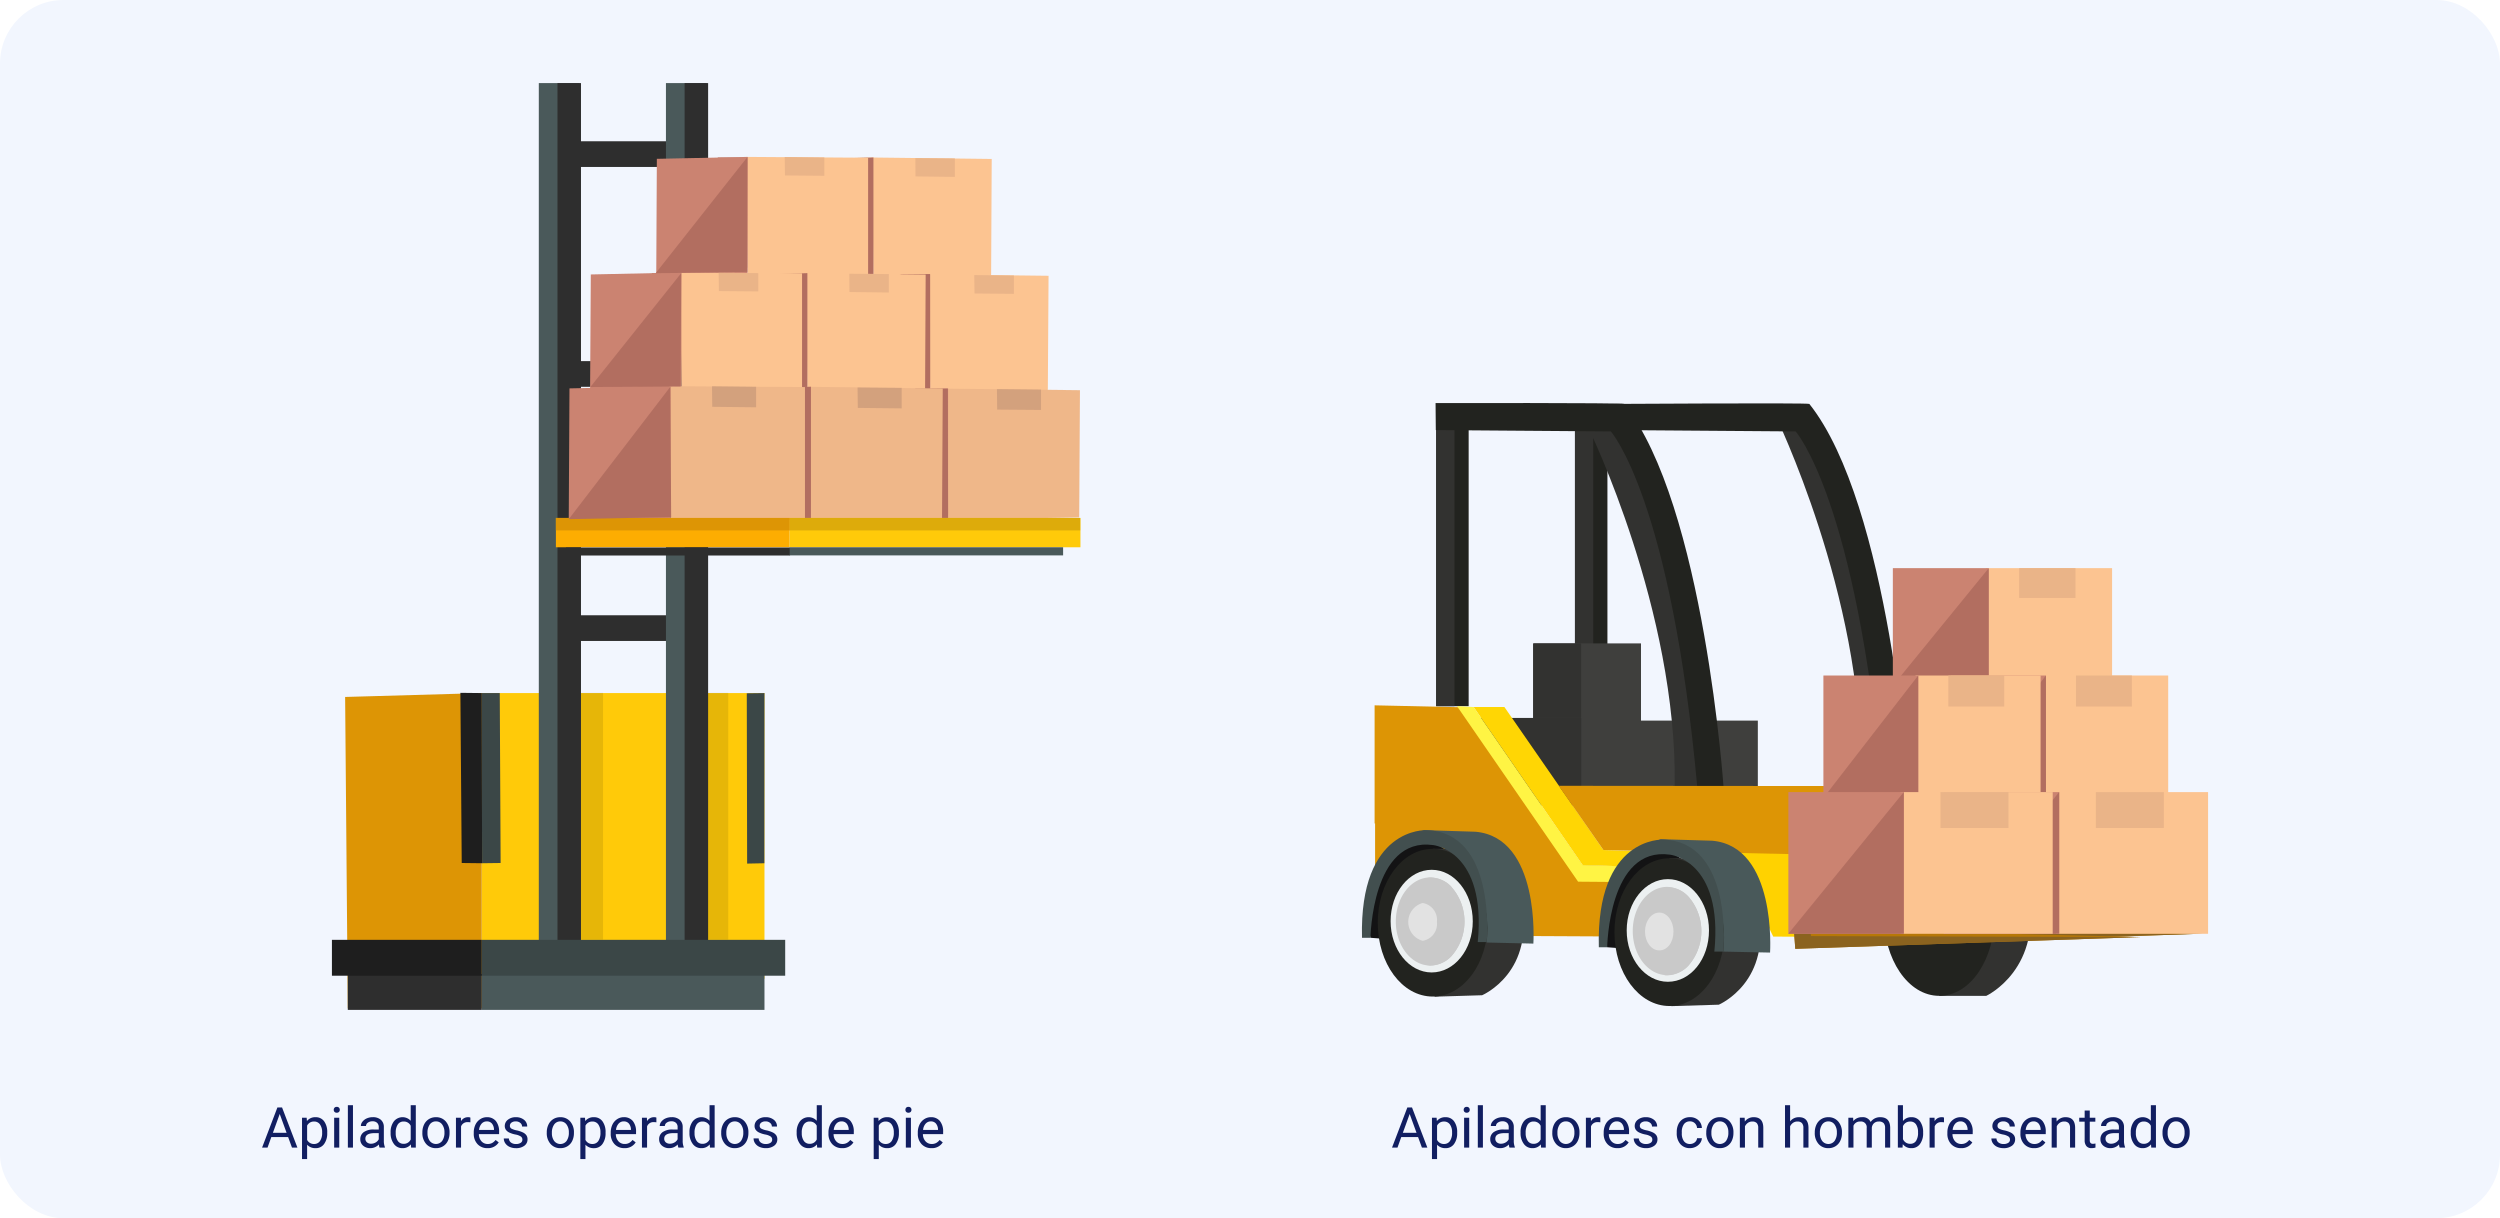<svg xmlns="http://www.w3.org/2000/svg" width="708" height="345" viewBox="0 0 708 345">
  <g id="Grupo_61695" data-name="Grupo 61695" transform="translate(-700 -4461)">
    <g id="Grupo_61694" data-name="Grupo 61694">
      <rect id="Rectángulo_30532" data-name="Rectángulo 30532" width="708" height="345" rx="18" transform="translate(700 4461)" fill="#f2f6fe"/>
      <g id="apiladores-01" transform="translate(794 4484.53)">
        <rect id="Rectángulo_38084" data-name="Rectángulo 38084" width="80.076" height="80.9" transform="translate(42.423 172.749)" fill="#ffca09"/>
        <rect id="Rectángulo_38085" data-name="Rectángulo 38085" width="6.35" height="69.882" transform="translate(70.431 172.68)" opacity="0.1"/>
        <rect id="Rectángulo_38086" data-name="Rectángulo 38086" width="8.341" height="69.882" transform="translate(103.896 172.68)" opacity="0.1"/>
        <path id="Trazado_144400" data-name="Trazado 144400" d="M6.22,57.118l.755,88.176H44.9V56.02Z" transform="translate(-2.479 116.729)" fill="#dd9505"/>
        <rect id="Rectángulo_38087" data-name="Rectángulo 38087" width="30.101" height="7.277" transform="translate(69.916 16.475)" fill="#2e2e2e"/>
        <rect id="Rectángulo_38088" data-name="Rectángulo 38088" width="30.101" height="7.277" transform="translate(69.916 78.738)" fill="#2e2e2e"/>
        <rect id="Rectángulo_38089" data-name="Rectángulo 38089" width="30.101" height="7.277" transform="translate(69.916 150.713)" fill="#2e2e2e"/>
        <rect id="Rectángulo_38090" data-name="Rectángulo 38090" width="11.533" height="252.344" transform="translate(58.59 0)" fill="#4a595a"/>
        <rect id="Rectángulo_38091" data-name="Rectángulo 38091" width="6.659" height="252.344" transform="translate(63.875 0)" fill="#2e2e2e"/>
        <rect id="Rectángulo_38092" data-name="Rectángulo 38092" width="11.533" height="252.344" transform="translate(94.595 0)" fill="#4a595a"/>
        <rect id="Rectángulo_38093" data-name="Rectángulo 38093" width="6.659" height="252.344" transform="translate(99.881 0)" fill="#2e2e2e"/>
        <rect id="Rectángulo_38094" data-name="Rectángulo 38094" width="8.341" height="31.2" transform="translate(109.285 21.074)" fill="#b26e60"/>
        <path id="Trazado_144401" data-name="Trazado 144401" d="M49.7,11.83l33.877.412-.172,33.4L50.078,45.6Z" transform="translate(103.279 9.244)" fill="#fcc491"/>
        <path id="Trazado_144402" data-name="Trazado 144402" d="M68.417,45.6,42.16,45.227l.583-32.847,25.674-.549Z" transform="translate(84.939 9.244)" fill="#fcc491"/>
        <path id="Trazado_144403" data-name="Trazado 144403" d="M56.134,45.6,47.759,45.4,47.21,12.1l8.924-.275Z" transform="translate(97.222 9.244)" fill="#b26e60"/>
        <path id="Trazado_144404" data-name="Trazado 144404" d="M39.31,11.78l34.529.24v33.6l-34.152-.069Z" transform="translate(78.007 9.123)" fill="#fcc491"/>
        <path id="Trazado_144405" data-name="Trazado 144405" d="M57.735,45.554H31.89l.172-33.225,25.674-.549Z" transform="translate(59.959 9.123)" fill="#cb8371"/>
        <path id="Trazado_144406" data-name="Trazado 144406" d="M53.714,17.11l-11.155-.1L42.49,11.79l11.224.137Z" transform="translate(85.741 9.147)" fill="#eab488"/>
        <path id="Trazado_144407" data-name="Trazado 144407" d="M64.459,17.2,53.3,17.063,53.27,11.88l11.189.1Z" transform="translate(111.962 9.366)" fill="#eab488"/>
        <path id="Trazado_144408" data-name="Trazado 144408" d="M54.38,21.47l33.911.412-.206,32.332-33.328.515Z" transform="translate(114.662 32.692)" fill="#fcc491"/>
        <path id="Trazado_144409" data-name="Trazado 144409" d="M72.805,54.729H46.96l.206-32.744,25.639-.515Z" transform="translate(96.614 32.692)" fill="#cb8371"/>
        <path id="Trazado_144410" data-name="Trazado 144410" d="M60.619,54.778l-8.649-.069.275-33.259h8.341Z" transform="translate(108.8 32.643)" fill="#b26e60"/>
        <rect id="Rectángulo_38095" data-name="Rectángulo 38095" width="8.341" height="31.166" transform="translate(90.579 53.819)" fill="#b26e60"/>
        <path id="Trazado_144411" data-name="Trazado 144411" d="M44.25,21.37l33.877.412-.172,33.362H44.628Z" transform="translate(90.022 32.449)" fill="#fcc491"/>
        <path id="Trazado_144412" data-name="Trazado 144412" d="M62.967,55.144,36.71,54.767l.584-32.847,25.674-.549Z" transform="translate(71.683 32.449)" fill="#fcc491"/>
        <path id="Trazado_144413" data-name="Trazado 144413" d="M50.684,55.144l-8.375-.172L41.76,21.645l8.924-.275Z" transform="translate(83.966 32.449)" fill="#b26e60"/>
        <path id="Trazado_144414" data-name="Trazado 144414" d="M33.86,21.32l34.529.24v33.6l-34.152-.069Z" transform="translate(64.751 32.327)" fill="#fcc491"/>
        <path id="Trazado_144415" data-name="Trazado 144415" d="M52.31,55.094H26.43l.206-33.225L52.31,21.32Z" transform="translate(46.678 32.327)" fill="#cb8371"/>
        <path id="Trazado_144416" data-name="Trazado 144416" d="M48.264,26.626l-11.155-.1L37.04,21.34l11.224.1Z" transform="translate(72.485 32.376)" fill="#eab488"/>
        <path id="Trazado_144417" data-name="Trazado 144417" d="M59.009,26.74,47.854,26.6,47.82,21.42l11.189.1Z" transform="translate(98.706 32.57)" fill="#eab488"/>
        <path id="Trazado_144418" data-name="Trazado 144418" d="M69.354,26.85l-11.155-.1L58.13,21.53l11.224.137Z" transform="translate(123.783 32.838)" fill="#eab488"/>
        <path id="Trazado_144419" data-name="Trazado 144419" d="M55.84,30.9l37.79.446-.206,36.039L56.286,68Z" transform="translate(118.213 55.629)" fill="#efb789"/>
        <path id="Trazado_144420" data-name="Trazado 144420" d="M76.4,68H47.57l.206-36.52L76.4,30.9Z" transform="translate(98.098 55.629)" fill="#cb8371"/>
        <path id="Trazado_144421" data-name="Trazado 144421" d="M62.829,68.028l-9.679-.1.309-37.035h9.3Z" transform="translate(111.67 55.605)" fill="#b26e60"/>
        <rect id="Rectángulo_38096" data-name="Rectángulo 38096" width="9.302" height="34.769" transform="translate(86.529 86.014)" fill="#b26e60"/>
        <path id="Trazado_144422" data-name="Trazado 144422" d="M44.52,30.75l37.79.481L82.1,68.437H44.966Z" transform="translate(90.679 55.264)" fill="#efb789"/>
        <path id="Trazado_144423" data-name="Trazado 144423" d="M65.4,68.437,36.12,67.991l.652-36.623L65.4,30.75Z" transform="translate(70.248 55.264)" fill="#cb8371"/>
        <path id="Trazado_144424" data-name="Trazado 144424" d="M51.7,68.437l-9.336-.24L41.75,31.059,51.7,30.75Z" transform="translate(83.942 55.264)" fill="#b26e60"/>
        <path id="Trazado_144425" data-name="Trazado 144425" d="M32.94,30.7l38.511.24V68.421l-38.064-.069Z" transform="translate(62.513 55.142)" fill="#efb789"/>
        <path id="Trazado_144426" data-name="Trazado 144426" d="M53.5,68.353H24.67l.206-37.035L53.5,30.7Z" transform="translate(42.398 55.142)" fill="#cb8371"/>
        <path id="Trazado_144427" data-name="Trazado 144427" d="M48.984,36.648l-12.425-.137-.069-5.8,12.494.137Z" transform="translate(71.148 55.167)" fill="#d3a17d"/>
        <path id="Trazado_144428" data-name="Trazado 144428" d="M60.994,36.714l-12.425-.137L48.5,30.81l12.494.1Z" transform="translate(100.36 55.41)" fill="#d3a17d"/>
        <path id="Trazado_144429" data-name="Trazado 144429" d="M72.494,36.844l-12.425-.1L60,30.94l12.494.137Z" transform="translate(128.331 55.726)" fill="#d3a17d"/>
        <rect id="Rectángulo_38097" data-name="Rectángulo 38097" width="66.209" height="8.306" transform="translate(63.429 123.152)" fill="#fdad01"/>
        <rect id="Rectángulo_38098" data-name="Rectángulo 38098" width="82.341" height="8.306" transform="translate(129.639 123.152)" fill="#ffca09"/>
        <rect id="Rectángulo_38099" data-name="Rectángulo 38099" width="82.273" height="3.535" transform="translate(129.639 123.152)" fill="#ddab0b"/>
        <rect id="Rectángulo_38100" data-name="Rectángulo 38100" width="66.209" height="3.535" transform="translate(63.429 123.152)" fill="#dd9505"/>
        <rect id="Rectángulo_38101" data-name="Rectángulo 38101" width="63.464" height="2.265" transform="translate(66.278 131.527)" fill="#2e2e2e"/>
        <rect id="Rectángulo_38102" data-name="Rectángulo 38102" width="77.433" height="2.3" transform="translate(129.639 131.458)" fill="#4a595a"/>
        <rect id="Rectángulo_38103" data-name="Rectángulo 38103" width="80.076" height="10.16" transform="translate(42.423 252.31)" fill="#4a595a"/>
        <rect id="Rectángulo_38104" data-name="Rectángulo 38104" width="85.945" height="10.16" transform="translate(42.423 242.631)" fill="#3b4747"/>
        <rect id="Rectángulo_38105" data-name="Rectángulo 38105" width="37.927" height="10.16" transform="translate(4.496 252.31)" fill="#2e2e2e"/>
        <rect id="Rectángulo_38106" data-name="Rectángulo 38106" width="42.423" height="10.16" transform="translate(0 242.631)" fill="#1e1e1e"/>
        <path id="Trazado_144430" data-name="Trazado 144430" d="M17.49,56.02l.1,48.19,5.251-.069L22.6,56.02Z" transform="translate(24.933 116.729)" fill="#3b4747"/>
        <path id="Trazado_144431" data-name="Trazado 144431" d="M39.36,56.089l.1,48.224,4.874-.1.034-48.19Z" transform="translate(78.128 116.729)" fill="#3b4747"/>
        <path id="Trazado_144432" data-name="Trazado 144432" d="M15.73,56l.378,48.19,5.766.069-.1-48.19Z" transform="translate(20.653 116.68)" fill="#1e1e1e"/>
        <path id="Trazado_144433" data-name="Trazado 144433" d="M57.857,11.78l-.069,32.573L31.84,44.73Z" transform="translate(59.837 9.123)" fill="#b26e60"/>
        <path id="Trazado_144434" data-name="Trazado 144434" d="M52.192,21.37l-.172,32.092-25.571.172Z" transform="translate(46.727 32.449)" fill="#b26e60"/>
        <path id="Trazado_144435" data-name="Trazado 144435" d="M53.433,30.75l.24,36.9-29,.583Z" transform="translate(42.398 55.264)" fill="#b26e60"/>
      </g>
      <g id="apiladores-02" transform="translate(1085.694 4575.133)">
        <g id="Layer_1" data-name="Layer 1" transform="translate(0 0)">
          <rect id="Rectángulo_38107" data-name="Rectángulo 38107" width="9.199" height="84.47" transform="translate(60.33 1.387)" fill="#22231f"/>
          <rect id="Rectángulo_38108" data-name="Rectángulo 38108" width="5.183" height="84.47" transform="translate(60.33 1.387)" fill="#323230"/>
          <rect id="Rectángulo_38109" data-name="Rectángulo 38109" width="68.784" height="24.026" transform="translate(43.34 89.941)" fill="#3f3f3d"/>
          <rect id="Rectángulo_38110" data-name="Rectángulo 38110" width="30.582" height="27.665" transform="translate(48.454 68.077)" fill="#3f3f3d"/>
          <rect id="Rectángulo_38111" data-name="Rectángulo 38111" width="13.455" height="21.109" transform="translate(48.626 68.077)" fill="#323230"/>
          <rect id="Rectángulo_38112" data-name="Rectángulo 38112" width="36.589" height="21.83" transform="translate(25.526 89.186)" fill="#323230"/>
          <path id="Trazado_144436" data-name="Trazado 144436" d="M24.09,7.888s25.09,51.485,24.3,101.254h6.556S53.3,29.786,30.234,7.51Z" transform="translate(40.187 -0.562)" fill="#323230"/>
          <path id="Trazado_144437" data-name="Trazado 144437" d="M39.44,6.663s25.09,51.485,24.3,101.288H70.3S68.821,28.561,45.584,6.32Z" transform="translate(77.523 -3.457)" fill="#323230"/>
          <rect id="Rectángulo_38113" data-name="Rectángulo 38113" width="9.199" height="84.47" transform="translate(21.03 1.387)" fill="#22231f"/>
          <rect id="Rectángulo_38114" data-name="Rectángulo 38114" width="5.183" height="84.47" transform="translate(21.03 1.387)" fill="#323230"/>
          <path id="Trazado_144438" data-name="Trazado 144438" d="M11.509,13.154l49.563.378S78.233,32.65,85.647,115.266l7.414-.24S87.6,34.263,64.847,5.741C64.572,5.4,11.44,5.5,11.44,5.5Z" transform="translate(9.418 -5.486)" fill="#22231f"/>
          <path id="Trazado_144439" data-name="Trazado 144439" d="M27.979,13.082l49.631.378s17.162,19.118,24.644,101.734l7.414-.24S104.211,34.191,81.489,5.668c-.275-.343-55.329,0-55.329,0Z" transform="translate(45.222 -5.413)" fill="#22231f"/>
          <rect id="Rectángulo_38115" data-name="Rectángulo 38115" width="40.295" height="34.289" transform="translate(3.731 116.233)" fill="#dd9505"/>
          <path id="Trazado_144440" data-name="Trazado 144440" d="M48.664,69.042l39.575.24V41.72L35.45,41.48Z" transform="translate(67.818 82.064)" fill="#ffd200"/>
          <path id="Trazado_144441" data-name="Trazado 144441" d="M6.41,30.43V63.9s34.323-6.865,34.323,31.818l40.021.206V76.149l-15.548-.481L34.315,31.048Z" transform="translate(-2.816 55.187)" fill="#dd9505"/>
          <path id="Trazado_144442" data-name="Trazado 144442" d="M53,86.872H66.317s16.406-7.62,11.807-30.2c0,0-3.432-11.43-10.3-15.617H53Z" transform="translate(110.505 81.018)" fill="#323230"/>
          <path id="Trazado_144443" data-name="Trazado 144443" d="M79.826,63.944c0,12.665-6.865,22.928-15.686,22.928s-15.72-10.3-15.72-22.928S55.285,41.05,64.14,41.05,79.826,51.175,79.826,63.944Z" transform="translate(99.365 81.018)" fill="#22231f"/>
          <path id="Trazado_144444" data-name="Trazado 144444" d="M14.58,30.57H23.3l28.042,40.5,17.436.481-7.791,4.256-15.548-.481Z" transform="translate(17.056 55.527)" fill="#ffd604"/>
          <path id="Trazado_144445" data-name="Trazado 144445" d="M17.912,30.74,48.769,75.5l15.548.481v4.359L47.5,80.2,13.21,30.5Z" transform="translate(13.723 55.357)" fill="#fff444"/>
          <path id="Trazado_144446" data-name="Trazado 144446" d="M21.6,37.07l82.341.069,1.236,19.667L34.265,55.261Z" transform="translate(34.131 71.337)" fill="#dd9505"/>
          <path id="Trazado_144447" data-name="Trazado 144447" d="M45.98,47.565l.755,11.6,97.924-3.329-87.7-2.094L55.385,46.57Z" transform="translate(93.431 94.444)" fill="#b77808"/>
          <path id="Trazado_144448" data-name="Trazado 144448" d="M49.927,46.67l1.339,8.684,93.393.24L46.735,58.923l-.755-11.6Z" transform="translate(93.431 94.688)" fill="#8b631f"/>
          <path id="Trazado_144449" data-name="Trazado 144449" d="M40.88,47.835,41.7,59.471l97.89-3.329L51.9,54.014,50.319,46.84Z" transform="translate(81.026 95.101)" fill="#b77808"/>
          <path id="Trazado_144450" data-name="Trazado 144450" d="M44.861,46.95l1.3,8.649,93.428.275L41.7,59.2,40.88,47.568Z" transform="translate(81.026 95.369)" fill="#8b631f"/>
          <rect id="Rectángulo_38116" data-name="Rectángulo 38116" width="35.73" height="33.294" transform="translate(176.72 46.763)" fill="#fcc491"/>
          <rect id="Rectángulo_38117" data-name="Rectángulo 38117" width="27.115" height="33.294" transform="translate(150.36 46.763)" fill="#cb8371"/>
          <rect id="Rectángulo_38118" data-name="Rectángulo 38118" width="15.96" height="8.444" transform="translate(186.124 46.763)" fill="#eab488"/>
          <path id="Trazado_144451" data-name="Trazado 144451" d="M49.17,52.4,76.32,19.11V52.4Z" transform="translate(101.19 27.653)" fill="#b26e60"/>
          <rect id="Rectángulo_38119" data-name="Rectángulo 38119" width="35.422" height="34.666" transform="translate(192.92 77.173)" fill="#fcc491"/>
          <rect id="Rectángulo_38120" data-name="Rectángulo 38120" width="26.875" height="34.666" transform="translate(166.835 77.173)" fill="#cb8371"/>
          <rect id="Rectángulo_38121" data-name="Rectángulo 38121" width="15.823" height="8.787" transform="translate(202.222 77.173)" fill="#eab488"/>
          <path id="Trazado_144452" data-name="Trazado 144452" d="M53.97,62.636,80.845,27.97V62.636Z" transform="translate(112.865 49.203)" fill="#b26e60"/>
          <rect id="Rectángulo_38122" data-name="Rectángulo 38122" width="35.422" height="34.666" transform="translate(156.778 77.173)" fill="#fcc491"/>
          <rect id="Rectángulo_38123" data-name="Rectángulo 38123" width="26.875" height="34.666" transform="translate(130.692 77.173)" fill="#cb8371"/>
          <rect id="Rectángulo_38124" data-name="Rectángulo 38124" width="15.823" height="8.787" transform="translate(166.08 77.173)" fill="#eab488"/>
          <path id="Trazado_144453" data-name="Trazado 144453" d="M43.44,62.636,70.281,27.97V62.636Z" transform="translate(87.252 49.203)" fill="#b26e60"/>
          <rect id="Rectángulo_38125" data-name="Rectángulo 38125" width="43.076" height="40.124" transform="translate(196.559 110.192)" fill="#fcc491"/>
          <rect id="Rectángulo_38126" data-name="Rectángulo 38126" width="32.71" height="40.124" transform="translate(164.775 110.192)" fill="#cb8371"/>
          <rect id="Rectángulo_38127" data-name="Rectángulo 38127" width="19.255" height="10.16" transform="translate(207.851 110.192)" fill="#eab488"/>
          <path id="Trazado_144454" data-name="Trazado 144454" d="M53.37,77.68,86.046,37.59V77.68Z" transform="translate(111.405 72.602)" fill="#b26e60"/>
          <rect id="Rectángulo_38128" data-name="Rectángulo 38128" width="43.11" height="40.124" transform="translate(152.522 110.192)" fill="#fcc491"/>
          <rect id="Rectángulo_38129" data-name="Rectángulo 38129" width="32.71" height="40.124" transform="translate(120.773 110.192)" fill="#cb8371"/>
          <rect id="Rectángulo_38130" data-name="Rectángulo 38130" width="19.255" height="10.16" transform="translate(163.849 110.192)" fill="#eab488"/>
          <path id="Trazado_144455" data-name="Trazado 144455" d="M40.55,77.68,73.226,37.59V77.68Z" transform="translate(80.223 72.602)" fill="#b26e60"/>
          <path id="Trazado_144456" data-name="Trazado 144456" d="M6.562,70.042l8.272.618S20.566,48.8,28.563,45.638L22.076,41.21A24.507,24.507,0,0,0,6.562,70.042Z" transform="translate(-4.135 81.407)" fill="#131314"/>
          <path id="Trazado_144457" data-name="Trazado 144457" d="M11.725,84.144l13.455-.412s15.48-6.556,10.915-27.218c0,0-3.226-10.3-10.3-14.244H11.21Z" transform="translate(8.859 83.985)" fill="#323230"/>
          <path id="Trazado_144458" data-name="Trazado 144458" d="M37.835,63.207c0,11.533-6.865,20.9-15.583,20.9S6.67,74.74,6.67,63.207,13.535,42.27,22.253,42.27,37.835,51.64,37.835,63.207Z" transform="translate(-2.184 83.985)" fill="#22231f"/>
          <path id="Trazado_144459" data-name="Trazado 144459" d="M31,58.587C31,50.556,25.818,44,19.366,44S7.73,50.521,7.73,58.553s5.217,14.519,11.636,14.519S31,66.619,31,58.587Z" transform="translate(0.394 88.193)" fill="#ecf0f1"/>
          <path id="Trazado_144460" data-name="Trazado 144460" d="M23.914,47.239a8.375,8.375,0,0,0-6.007-2.609c-5.389,0-9.748,5.595-9.748,12.494s4.428,12.459,9.748,12.459a8.375,8.375,0,0,0,5.938-2.609,14.793,14.793,0,0,0,0-19.736Z" transform="translate(1.44 89.726)" fill="#c9c9c9"/>
          <path id="Trazado_144461" data-name="Trazado 144461" d="M20.939,53.98c0-4.462-2.712-8.1-6.11-8.1s-6.11,3.638-6.11,8.1,2.746,8.1,6.11,8.1S20.939,58.442,20.939,53.98Z" transform="translate(2.802 92.766)" fill="#c9c9c9"/>
          <path id="Trazado_144462" data-name="Trazado 144462" d="M15.8,66.95a14.793,14.793,0,0,0,0-19.736,8.752,8.752,0,0,0-5.011-2.574h.892a8.375,8.375,0,0,1,5.938,2.609,14.793,14.793,0,0,1,0,19.736,8.375,8.375,0,0,1-5.938,2.574H10.72A8.752,8.752,0,0,0,15.8,66.95Z" transform="translate(7.667 89.75)" fill="#c9c9c9"/>
          <path id="Trazado_144463" data-name="Trazado 144463" d="M17.3,52.094a4.84,4.84,0,0,0-4.05-5.354,5.56,5.56,0,0,0,0,10.709,4.84,4.84,0,0,0,4.05-5.354Z" transform="translate(3.938 94.858)" fill="#e2e2e2"/>
          <path id="Trazado_144464" data-name="Trazado 144464" d="M28.649,72.572l13.214.309S43.854,42.848,25.491,41.2L10.32,40.72S31.017,49.4,28.649,72.572Z" transform="translate(6.694 80.215)" fill="#49595a"/>
          <path id="Trazado_144465" data-name="Trazado 144465" d="M7.79,71.211s.378-28.66,17.745-26.257c0,0,15.171,1.545,12.631,27.459h2.54s2.952-31.234-17.162-31.68c0,0-18.946-.927-18.157,30.479Z" transform="translate(-5.363 80.238)" fill="#424f4f"/>
          <path id="Trazado_144466" data-name="Trazado 144466" d="M26.093,70.8l8.272.618s5.7-21.83,13.729-25.022L41.642,42A24.438,24.438,0,0,0,26.093,70.8Z" transform="translate(43.367 83.329)" fill="#131314"/>
          <path id="Trazado_144467" data-name="Trazado 144467" d="M31.255,84.924l13.455-.412s15.48-6.556,10.949-27.218c0,0-3.432-10.3-10.3-14.244H30.74Z" transform="translate(56.362 85.883)" fill="#323230"/>
          <path id="Trazado_144468" data-name="Trazado 144468" d="M57.331,63.987c0,11.533-6.865,20.9-15.548,20.9S26.2,75.52,26.2,63.987,33.065,43.05,41.783,43.05,57.331,52.42,57.331,63.987Z" transform="translate(45.319 85.883)" fill="#22231f"/>
          <path id="Trazado_144469" data-name="Trazado 144469" d="M50.515,59.289c0-8.032-5.217-14.519-11.636-14.519S27.21,51.257,27.21,59.289s5.217,14.553,11.67,14.553S50.515,67.423,50.515,59.289Z" transform="translate(47.776 90.066)" fill="#ecf0f1"/>
          <path id="Trazado_144470" data-name="Trazado 144470" d="M43.4,48.053a8.478,8.478,0,0,0-5.972-2.643C32.069,45.41,27.71,51,27.71,57.9S32.069,70.4,37.423,70.4A8.478,8.478,0,0,0,43.4,67.754,14.828,14.828,0,0,0,43.4,48.053Z" transform="translate(48.992 91.623)" fill="#c9c9c9"/>
          <path id="Trazado_144471" data-name="Trazado 144471" d="M40.5,54.667a7.311,7.311,0,0,0-6.212-8,7.311,7.311,0,0,0-6.007,8c0,4.5,2.746,8.1,6.11,8.1S40.5,59.232,40.5,54.667Z" transform="translate(50.274 94.688)" fill="#c9c9c9"/>
          <path id="Trazado_144472" data-name="Trazado 144472" d="M35.306,67.706a14.828,14.828,0,0,0,0-19.7A8.547,8.547,0,0,0,30.26,45.43h.961a8.478,8.478,0,0,1,5.972,2.643,14.828,14.828,0,0,1,0,19.7,8.478,8.478,0,0,1-5.972,2.643H30.26A8.753,8.753,0,0,0,35.306,67.706Z" transform="translate(55.194 91.672)" fill="#c9c9c9"/>
          <path id="Trazado_144473" data-name="Trazado 144473" d="M36.786,52.884c0-2.952-1.785-5.354-4.016-5.354s-4.05,2.4-4.05,5.354,1.785,5.354,4.05,5.354S36.786,56.008,36.786,52.884Z" transform="translate(51.449 96.779)" fill="#e2e2e2"/>
          <path id="Trazado_144474" data-name="Trazado 144474" d="M48.179,73.322l13.214.275s1.956-30.033-16.372-31.68L29.85,41.47S50.547,50.154,48.179,73.322Z" transform="translate(54.197 82.04)" fill="#49595a"/>
          <path id="Trazado_144475" data-name="Trazado 144475" d="M27.3,71.991s.378-28.66,17.745-26.223c0,0,15.171,1.51,12.6,27.459h2.574S63.163,41.958,43.05,41.512c0,0-18.912-.892-18.123,30.479Z" transform="translate(42.164 82.135)" fill="#424f4f"/>
        </g>
      </g>
    </g>
    <path id="Trazado_144501" data-name="Trazado 144501" d="M7.6,14.023H2.836L1.766,17H.219L4.563,5.625H5.875L10.227,17H8.688ZM3.289,12.8H7.156L5.219,7.477Zm15.383.07a5.062,5.062,0,0,1-.883,3.109,2.829,2.829,0,0,1-2.391,1.18,3.1,3.1,0,0,1-2.422-.977v4.07H11.531V8.547h1.32l.07.938a2.977,2.977,0,0,1,2.453-1.094,2.882,2.882,0,0,1,2.41,1.148,5.117,5.117,0,0,1,.887,3.2ZM17.227,12.7a3.735,3.735,0,0,0-.609-2.258,1.963,1.963,0,0,0-1.672-.828,2.125,2.125,0,0,0-1.969,1.164V14.82a2.129,2.129,0,0,0,1.984,1.156,1.954,1.954,0,0,0,1.652-.824A4.077,4.077,0,0,0,17.227,12.7ZM22.078,17H20.633V8.547h1.445ZM20.516,6.3a.863.863,0,0,1,.215-.594.807.807,0,0,1,.637-.242.819.819,0,0,1,.641.242.854.854,0,0,1,.219.594.826.826,0,0,1-.219.586.834.834,0,0,1-.641.234.821.821,0,0,1-.637-.234A.834.834,0,0,1,20.516,6.3ZM25.961,17H24.516V5h1.445Zm7.531,0a3.036,3.036,0,0,1-.2-.891,3.225,3.225,0,0,1-2.406,1.047,2.984,2.984,0,0,1-2.051-.707,2.287,2.287,0,0,1-.8-1.793,2.39,2.39,0,0,1,1-2.051,4.733,4.733,0,0,1,2.824-.73h1.406v-.664A1.623,1.623,0,0,0,32.813,10a1.821,1.821,0,0,0-1.336-.449,2.107,2.107,0,0,0-1.3.391,1.151,1.151,0,0,0-.523.945H28.2a2,2,0,0,1,.449-1.223,3.066,3.066,0,0,1,1.219-.934,4.1,4.1,0,0,1,1.691-.344,3.342,3.342,0,0,1,2.289.73,2.635,2.635,0,0,1,.859,2.012v3.891a4.757,4.757,0,0,0,.3,1.852V17Zm-2.4-1.1a2.54,2.54,0,0,0,1.289-.352,2.127,2.127,0,0,0,.883-.914V12.9H32.133q-2.656,0-2.656,1.555a1.316,1.316,0,0,0,.453,1.063A1.742,1.742,0,0,0,31.094,15.9Zm5.531-3.2a4.952,4.952,0,0,1,.922-3.129,3.137,3.137,0,0,1,4.766-.168V5h1.445V17H42.43l-.07-.906a2.943,2.943,0,0,1-2.414,1.063,2.887,2.887,0,0,1-2.395-1.2,5.008,5.008,0,0,1-.926-3.141Zm1.445.164a3.749,3.749,0,0,0,.594,2.25,1.92,1.92,0,0,0,1.641.813A2.108,2.108,0,0,0,42.313,14.7V10.813a2.125,2.125,0,0,0-1.992-1.2,1.929,1.929,0,0,0-1.656.82A4.128,4.128,0,0,0,38.07,12.867Zm7.547-.172a4.993,4.993,0,0,1,.488-2.234A3.643,3.643,0,0,1,47.465,8.93a3.7,3.7,0,0,1,1.988-.539,3.565,3.565,0,0,1,2.793,1.2,4.6,4.6,0,0,1,1.066,3.18v.1a5.036,5.036,0,0,1-.473,2.215,3.589,3.589,0,0,1-1.352,1.527,3.743,3.743,0,0,1-2.02.547,3.556,3.556,0,0,1-2.785-1.2A4.575,4.575,0,0,1,45.617,12.8Zm1.453.172a3.616,3.616,0,0,0,.652,2.258,2.211,2.211,0,0,0,3.5-.012,3.955,3.955,0,0,0,.648-2.418,3.61,3.61,0,0,0-.66-2.254,2.1,2.1,0,0,0-1.754-.863,2.075,2.075,0,0,0-1.727.852A3.925,3.925,0,0,0,47.07,12.867ZM59.211,9.844a4.331,4.331,0,0,0-.711-.055A1.9,1.9,0,0,0,56.57,11v6H55.125V8.547h1.406l.023.977A2.251,2.251,0,0,1,58.57,8.391a1.477,1.477,0,0,1,.641.109Zm4.836,7.313a3.693,3.693,0,0,1-2.8-1.129,4.19,4.19,0,0,1-1.078-3.02v-.266a5.073,5.073,0,0,1,.48-2.246A3.748,3.748,0,0,1,62,8.949a3.378,3.378,0,0,1,1.871-.559A3.166,3.166,0,0,1,66.43,9.477a4.7,4.7,0,0,1,.914,3.109v.6H61.617a3,3,0,0,0,.73,2.02,2.3,2.3,0,0,0,1.777.77,2.517,2.517,0,0,0,1.3-.312,3.259,3.259,0,0,0,.93-.828l.883.688A3.55,3.55,0,0,1,64.047,17.156Zm-.18-7.578a1.928,1.928,0,0,0-1.469.637A3.1,3.1,0,0,0,61.664,12H65.9v-.109a2.753,2.753,0,0,0-.594-1.707A1.815,1.815,0,0,0,63.867,9.578Zm10.07,5.18a1.064,1.064,0,0,0-.441-.91,4.249,4.249,0,0,0-1.539-.559,7.277,7.277,0,0,1-1.742-.562,2.479,2.479,0,0,1-.953-.781,1.869,1.869,0,0,1-.309-1.078,2.193,2.193,0,0,1,.879-1.758,3.432,3.432,0,0,1,2.246-.719,3.532,3.532,0,0,1,2.332.742,2.357,2.357,0,0,1,.895,1.9H73.852a1.3,1.3,0,0,0-.5-1.023,1.888,1.888,0,0,0-1.27-.43,1.976,1.976,0,0,0-1.234.344,1.082,1.082,0,0,0-.445.9.877.877,0,0,0,.414.789,5.1,5.1,0,0,0,1.5.508,7.8,7.8,0,0,1,1.754.578,2.558,2.558,0,0,1,1,.809,1.988,1.988,0,0,1,.324,1.152,2.163,2.163,0,0,1-.906,1.816,3.8,3.8,0,0,1-2.352.684,4.257,4.257,0,0,1-1.8-.359,2.922,2.922,0,0,1-1.223-1,2.42,2.42,0,0,1-.441-1.395h1.445a1.5,1.5,0,0,0,.582,1.152,2.258,2.258,0,0,0,1.434.426,2.331,2.331,0,0,0,1.316-.332A1.02,1.02,0,0,0,73.938,14.758ZM80.844,12.7a4.993,4.993,0,0,1,.488-2.234A3.643,3.643,0,0,1,82.691,8.93a3.7,3.7,0,0,1,1.988-.539,3.565,3.565,0,0,1,2.793,1.2,4.6,4.6,0,0,1,1.066,3.18v.1a5.036,5.036,0,0,1-.473,2.215,3.589,3.589,0,0,1-1.352,1.527,3.743,3.743,0,0,1-2.02.547,3.556,3.556,0,0,1-2.785-1.2A4.575,4.575,0,0,1,80.844,12.8Zm1.453.172a3.616,3.616,0,0,0,.652,2.258,2.211,2.211,0,0,0,3.5-.012,3.955,3.955,0,0,0,.648-2.418,3.61,3.61,0,0,0-.66-2.254,2.1,2.1,0,0,0-1.754-.863,2.075,2.075,0,0,0-1.727.852A3.925,3.925,0,0,0,82.3,12.867Zm15.2,0a5.062,5.062,0,0,1-.883,3.109,2.829,2.829,0,0,1-2.391,1.18A3.1,3.1,0,0,1,91.8,16.18v4.07H90.352V8.547h1.32l.07.938A2.977,2.977,0,0,1,94.2,8.391a2.882,2.882,0,0,1,2.41,1.148,5.117,5.117,0,0,1,.887,3.2ZM96.047,12.7a3.735,3.735,0,0,0-.609-2.258,1.963,1.963,0,0,0-1.672-.828A2.125,2.125,0,0,0,91.8,10.781V14.82a2.129,2.129,0,0,0,1.984,1.156,1.954,1.954,0,0,0,1.652-.824A4.077,4.077,0,0,0,96.047,12.7Zm6.789,4.453a3.693,3.693,0,0,1-2.8-1.129,4.19,4.19,0,0,1-1.078-3.02v-.266a5.073,5.073,0,0,1,.48-2.246,3.748,3.748,0,0,1,1.344-1.547,3.378,3.378,0,0,1,1.871-.559,3.166,3.166,0,0,1,2.563,1.086,4.7,4.7,0,0,1,.914,3.109v.6h-5.727a3,3,0,0,0,.73,2.02,2.3,2.3,0,0,0,1.777.77,2.517,2.517,0,0,0,1.3-.312,3.259,3.259,0,0,0,.93-.828l.883.688A3.55,3.55,0,0,1,102.836,17.156Zm-.18-7.578a1.928,1.928,0,0,0-1.469.637A3.1,3.1,0,0,0,100.453,12h4.234v-.109a2.753,2.753,0,0,0-.594-1.707A1.815,1.815,0,0,0,102.656,9.578Zm9.234.266a4.331,4.331,0,0,0-.711-.055A1.9,1.9,0,0,0,109.25,11v6H107.8V8.547h1.406l.023.977a2.251,2.251,0,0,1,2.016-1.133,1.477,1.477,0,0,1,.641.109ZM118.125,17a3.036,3.036,0,0,1-.2-.891,3.225,3.225,0,0,1-2.406,1.047,2.984,2.984,0,0,1-2.051-.707,2.288,2.288,0,0,1-.8-1.793,2.39,2.39,0,0,1,1-2.051,4.733,4.733,0,0,1,2.824-.73H117.9v-.664A1.623,1.623,0,0,0,117.445,10a1.821,1.821,0,0,0-1.336-.449,2.108,2.108,0,0,0-1.3.391,1.151,1.151,0,0,0-.523.945h-1.453a2,2,0,0,1,.449-1.223,3.066,3.066,0,0,1,1.219-.934,4.1,4.1,0,0,1,1.691-.344,3.342,3.342,0,0,1,2.289.73,2.635,2.635,0,0,1,.859,2.012v3.891a4.757,4.757,0,0,0,.3,1.852V17Zm-2.4-1.1a2.54,2.54,0,0,0,1.289-.352,2.127,2.127,0,0,0,.883-.914V12.9h-1.133q-2.656,0-2.656,1.555a1.316,1.316,0,0,0,.453,1.063A1.742,1.742,0,0,0,115.727,15.9Zm5.531-3.2a4.952,4.952,0,0,1,.922-3.129,3.137,3.137,0,0,1,4.766-.168V5h1.445V17h-1.328l-.07-.906a2.943,2.943,0,0,1-2.414,1.063,2.887,2.887,0,0,1-2.395-1.2,5.008,5.008,0,0,1-.926-3.141Zm1.445.164a3.749,3.749,0,0,0,.594,2.25,1.92,1.92,0,0,0,1.641.813,2.108,2.108,0,0,0,2.008-1.234V10.813a2.125,2.125,0,0,0-1.992-1.2,1.929,1.929,0,0,0-1.656.82A4.128,4.128,0,0,0,122.7,12.867Zm7.547-.172a4.993,4.993,0,0,1,.488-2.234A3.642,3.642,0,0,1,132.1,8.93a3.7,3.7,0,0,1,1.988-.539,3.565,3.565,0,0,1,2.793,1.2,4.6,4.6,0,0,1,1.066,3.18v.1a5.036,5.036,0,0,1-.473,2.215,3.589,3.589,0,0,1-1.352,1.527,3.743,3.743,0,0,1-2.02.547,3.556,3.556,0,0,1-2.785-1.2A4.575,4.575,0,0,1,130.25,12.8Zm1.453.172a3.616,3.616,0,0,0,.652,2.258,2.211,2.211,0,0,0,3.5-.012A3.954,3.954,0,0,0,136.5,12.7a3.61,3.61,0,0,0-.66-2.254,2.1,2.1,0,0,0-1.754-.863,2.075,2.075,0,0,0-1.727.852A3.925,3.925,0,0,0,131.7,12.867Zm12.977,1.891a1.064,1.064,0,0,0-.441-.91,4.249,4.249,0,0,0-1.539-.559,7.277,7.277,0,0,1-1.742-.562,2.479,2.479,0,0,1-.953-.781,1.869,1.869,0,0,1-.309-1.078,2.193,2.193,0,0,1,.879-1.758,3.432,3.432,0,0,1,2.246-.719,3.532,3.532,0,0,1,2.332.742,2.357,2.357,0,0,1,.895,1.9h-1.453a1.3,1.3,0,0,0-.5-1.023,1.888,1.888,0,0,0-1.27-.43,1.976,1.976,0,0,0-1.234.344,1.082,1.082,0,0,0-.445.9.877.877,0,0,0,.414.789,5.1,5.1,0,0,0,1.5.508,7.8,7.8,0,0,1,1.754.578,2.558,2.558,0,0,1,1,.809,1.988,1.988,0,0,1,.324,1.152,2.163,2.163,0,0,1-.906,1.816,3.8,3.8,0,0,1-2.352.684,4.257,4.257,0,0,1-1.8-.359,2.922,2.922,0,0,1-1.223-1,2.42,2.42,0,0,1-.441-1.395h1.445a1.5,1.5,0,0,0,.582,1.152,2.258,2.258,0,0,0,1.434.426,2.331,2.331,0,0,0,1.316-.332A1.02,1.02,0,0,0,144.68,14.758Zm6.938-2.055a4.952,4.952,0,0,1,.922-3.129,3.137,3.137,0,0,1,4.766-.168V5h1.445V17h-1.328l-.07-.906a2.943,2.943,0,0,1-2.414,1.063,2.887,2.887,0,0,1-2.395-1.2,5.008,5.008,0,0,1-.926-3.141Zm1.445.164a3.749,3.749,0,0,0,.594,2.25,1.919,1.919,0,0,0,1.641.813A2.108,2.108,0,0,0,157.3,14.7V10.813a2.125,2.125,0,0,0-1.992-1.2,1.929,1.929,0,0,0-1.656.82A4.128,4.128,0,0,0,153.063,12.867ZM164.5,17.156a3.693,3.693,0,0,1-2.8-1.129,4.19,4.19,0,0,1-1.078-3.02v-.266a5.073,5.073,0,0,1,.48-2.246,3.748,3.748,0,0,1,1.344-1.547,3.378,3.378,0,0,1,1.871-.559,3.166,3.166,0,0,1,2.563,1.086,4.7,4.7,0,0,1,.914,3.109v.6H162.07a3,3,0,0,0,.73,2.02,2.3,2.3,0,0,0,1.777.77,2.517,2.517,0,0,0,1.3-.312,3.258,3.258,0,0,0,.93-.828l.883.688A3.55,3.55,0,0,1,164.5,17.156Zm-.18-7.578a1.928,1.928,0,0,0-1.469.637A3.1,3.1,0,0,0,162.117,12h4.234v-.109a2.753,2.753,0,0,0-.594-1.707A1.815,1.815,0,0,0,164.32,9.578Zm16.25,3.289a5.062,5.062,0,0,1-.883,3.109,2.829,2.829,0,0,1-2.391,1.18,3.1,3.1,0,0,1-2.422-.977v4.07H173.43V8.547h1.32l.07.938a2.977,2.977,0,0,1,2.453-1.094,2.882,2.882,0,0,1,2.41,1.148,5.117,5.117,0,0,1,.887,3.2Zm-1.445-.164a3.735,3.735,0,0,0-.609-2.258,1.963,1.963,0,0,0-1.672-.828,2.125,2.125,0,0,0-1.969,1.164V14.82a2.129,2.129,0,0,0,1.984,1.156,1.954,1.954,0,0,0,1.652-.824A4.077,4.077,0,0,0,179.125,12.7Zm4.852,4.3h-1.445V8.547h1.445ZM182.414,6.3a.863.863,0,0,1,.215-.594.807.807,0,0,1,.637-.242.819.819,0,0,1,.641.242.854.854,0,0,1,.219.594.826.826,0,0,1-.219.586.834.834,0,0,1-.641.234.821.821,0,0,1-.637-.234A.834.834,0,0,1,182.414,6.3ZM189.8,17.156a3.693,3.693,0,0,1-2.8-1.129,4.19,4.19,0,0,1-1.078-3.02v-.266a5.073,5.073,0,0,1,.48-2.246,3.748,3.748,0,0,1,1.344-1.547,3.378,3.378,0,0,1,1.871-.559,3.166,3.166,0,0,1,2.563,1.086,4.7,4.7,0,0,1,.914,3.109v.6h-5.727a3,3,0,0,0,.73,2.02,2.3,2.3,0,0,0,1.777.77,2.517,2.517,0,0,0,1.3-.312,3.258,3.258,0,0,0,.93-.828l.883.688A3.55,3.55,0,0,1,189.8,17.156Zm-.18-7.578a1.928,1.928,0,0,0-1.469.637A3.1,3.1,0,0,0,187.414,12h4.234v-.109a2.753,2.753,0,0,0-.594-1.707A1.815,1.815,0,0,0,189.617,9.578ZM327.6,14.023h-4.766L321.766,17h-1.547l4.344-11.375h1.313L330.227,17h-1.539ZM323.289,12.8h3.867l-1.937-5.32Zm15.383.07a5.062,5.062,0,0,1-.883,3.109,2.829,2.829,0,0,1-2.391,1.18,3.1,3.1,0,0,1-2.422-.977v4.07h-1.445V8.547h1.32l.07.938a2.977,2.977,0,0,1,2.453-1.094,2.882,2.882,0,0,1,2.41,1.148,5.117,5.117,0,0,1,.887,3.2Zm-1.445-.164a3.735,3.735,0,0,0-.609-2.258,1.963,1.963,0,0,0-1.672-.828,2.125,2.125,0,0,0-1.969,1.164V14.82a2.129,2.129,0,0,0,1.984,1.156,1.954,1.954,0,0,0,1.652-.824A4.077,4.077,0,0,0,337.227,12.7Zm4.852,4.3h-1.445V8.547h1.445ZM340.516,6.3a.863.863,0,0,1,.215-.594.807.807,0,0,1,.637-.242.819.819,0,0,1,.641.242.854.854,0,0,1,.219.594.826.826,0,0,1-.219.586.834.834,0,0,1-.641.234.821.821,0,0,1-.637-.234A.834.834,0,0,1,340.516,6.3ZM345.961,17h-1.445V5h1.445Zm7.531,0a3.036,3.036,0,0,1-.2-.891,3.225,3.225,0,0,1-2.406,1.047,2.984,2.984,0,0,1-2.051-.707,2.288,2.288,0,0,1-.8-1.793,2.39,2.39,0,0,1,1-2.051,4.733,4.733,0,0,1,2.824-.73h1.406v-.664A1.623,1.623,0,0,0,352.813,10a1.821,1.821,0,0,0-1.336-.449,2.108,2.108,0,0,0-1.3.391,1.151,1.151,0,0,0-.523.945H348.2a2,2,0,0,1,.449-1.223,3.066,3.066,0,0,1,1.219-.934,4.1,4.1,0,0,1,1.691-.344,3.342,3.342,0,0,1,2.289.73,2.635,2.635,0,0,1,.859,2.012v3.891a4.757,4.757,0,0,0,.3,1.852V17Zm-2.4-1.1a2.54,2.54,0,0,0,1.289-.352,2.126,2.126,0,0,0,.883-.914V12.9h-1.133q-2.656,0-2.656,1.555a1.316,1.316,0,0,0,.453,1.063A1.742,1.742,0,0,0,351.094,15.9Zm5.531-3.2a4.952,4.952,0,0,1,.922-3.129,3.137,3.137,0,0,1,4.766-.168V5h1.445V17H362.43l-.07-.906a2.943,2.943,0,0,1-2.414,1.063,2.887,2.887,0,0,1-2.395-1.2,5.008,5.008,0,0,1-.926-3.141Zm1.445.164a3.749,3.749,0,0,0,.594,2.25,1.92,1.92,0,0,0,1.641.813,2.109,2.109,0,0,0,2.008-1.234V10.813a2.125,2.125,0,0,0-1.992-1.2,1.929,1.929,0,0,0-1.656.82A4.128,4.128,0,0,0,358.07,12.867Zm7.547-.172a4.993,4.993,0,0,1,.488-2.234,3.643,3.643,0,0,1,1.359-1.531,3.7,3.7,0,0,1,1.988-.539,3.565,3.565,0,0,1,2.793,1.2,4.6,4.6,0,0,1,1.066,3.18v.1a5.036,5.036,0,0,1-.473,2.215,3.589,3.589,0,0,1-1.352,1.527,3.743,3.743,0,0,1-2.02.547,3.556,3.556,0,0,1-2.785-1.2,4.575,4.575,0,0,1-1.066-3.164Zm1.453.172a3.616,3.616,0,0,0,.652,2.258,2.211,2.211,0,0,0,3.5-.012,3.955,3.955,0,0,0,.648-2.418,3.61,3.61,0,0,0-.66-2.254,2.1,2.1,0,0,0-1.754-.863,2.075,2.075,0,0,0-1.727.852A3.925,3.925,0,0,0,367.07,12.867Zm12.141-3.023a4.331,4.331,0,0,0-.711-.055A1.9,1.9,0,0,0,376.57,11v6h-1.445V8.547h1.406l.023.977a2.251,2.251,0,0,1,2.016-1.133,1.477,1.477,0,0,1,.641.109Zm4.836,7.313a3.693,3.693,0,0,1-2.8-1.129,4.19,4.19,0,0,1-1.078-3.02v-.266a5.073,5.073,0,0,1,.48-2.246A3.748,3.748,0,0,1,382,8.949a3.379,3.379,0,0,1,1.871-.559,3.166,3.166,0,0,1,2.563,1.086,4.7,4.7,0,0,1,.914,3.109v.6h-5.727a3,3,0,0,0,.73,2.02,2.3,2.3,0,0,0,1.777.77,2.517,2.517,0,0,0,1.3-.312,3.259,3.259,0,0,0,.93-.828l.883.688A3.55,3.55,0,0,1,384.047,17.156Zm-.18-7.578a1.928,1.928,0,0,0-1.469.637A3.1,3.1,0,0,0,381.664,12H385.9v-.109a2.753,2.753,0,0,0-.594-1.707A1.815,1.815,0,0,0,383.867,9.578Zm10.07,5.18a1.064,1.064,0,0,0-.441-.91,4.249,4.249,0,0,0-1.539-.559,7.276,7.276,0,0,1-1.742-.562,2.478,2.478,0,0,1-.953-.781,1.869,1.869,0,0,1-.309-1.078,2.193,2.193,0,0,1,.879-1.758,3.432,3.432,0,0,1,2.246-.719,3.532,3.532,0,0,1,2.332.742,2.357,2.357,0,0,1,.895,1.9h-1.453a1.3,1.3,0,0,0-.5-1.023,1.888,1.888,0,0,0-1.27-.43,1.976,1.976,0,0,0-1.234.344,1.082,1.082,0,0,0-.445.9.877.877,0,0,0,.414.789,5.1,5.1,0,0,0,1.5.508,7.8,7.8,0,0,1,1.754.578,2.559,2.559,0,0,1,1,.809,1.988,1.988,0,0,1,.324,1.152,2.163,2.163,0,0,1-.906,1.816,3.8,3.8,0,0,1-2.352.684,4.257,4.257,0,0,1-1.8-.359,2.922,2.922,0,0,1-1.223-1,2.42,2.42,0,0,1-.441-1.395h1.445a1.5,1.5,0,0,0,.582,1.152,2.258,2.258,0,0,0,1.434.426,2.331,2.331,0,0,0,1.316-.332A1.02,1.02,0,0,0,393.938,14.758Zm10.68,1.219a2.082,2.082,0,0,0,1.352-.469,1.649,1.649,0,0,0,.641-1.172h1.367a2.621,2.621,0,0,1-.5,1.383,3.293,3.293,0,0,1-1.23,1.047,3.551,3.551,0,0,1-1.629.391A3.482,3.482,0,0,1,401.871,16a4.59,4.59,0,0,1-1.02-3.152v-.242a5.089,5.089,0,0,1,.453-2.2,3.451,3.451,0,0,1,1.3-1.492,3.7,3.7,0,0,1,2-.531,3.39,3.39,0,0,1,2.363.852,3.043,3.043,0,0,1,1,2.211h-1.367a1.992,1.992,0,0,0-.621-1.348,1.932,1.932,0,0,0-1.379-.527,2.023,2.023,0,0,0-1.707.793,3.724,3.724,0,0,0-.605,2.293v.273a3.65,3.65,0,0,0,.6,2.25A2.033,2.033,0,0,0,404.617,15.977Zm4.6-3.281a4.993,4.993,0,0,1,.488-2.234,3.643,3.643,0,0,1,1.359-1.531,3.7,3.7,0,0,1,1.988-.539,3.565,3.565,0,0,1,2.793,1.2,4.6,4.6,0,0,1,1.066,3.18v.1a5.036,5.036,0,0,1-.473,2.215,3.589,3.589,0,0,1-1.352,1.527,3.743,3.743,0,0,1-2.02.547,3.556,3.556,0,0,1-2.785-1.2,4.575,4.575,0,0,1-1.066-3.164Zm1.453.172a3.616,3.616,0,0,0,.652,2.258,2.211,2.211,0,0,0,3.5-.012,3.955,3.955,0,0,0,.648-2.418,3.61,3.61,0,0,0-.66-2.254,2.1,2.1,0,0,0-1.754-.863,2.075,2.075,0,0,0-1.727.852A3.925,3.925,0,0,0,410.672,12.867Zm9.422-4.32.047,1.063a3.08,3.08,0,0,1,2.531-1.219q2.68,0,2.7,3.023V17H423.93V11.406a1.946,1.946,0,0,0-.418-1.352,1.675,1.675,0,0,0-1.277-.437A2.086,2.086,0,0,0,421,9.992a2.546,2.546,0,0,0-.828.984V17h-1.445V8.547ZM432.961,9.57a3.073,3.073,0,0,1,2.5-1.18q2.68,0,2.7,3.023V17h-1.445V11.406a1.946,1.946,0,0,0-.418-1.352,1.675,1.675,0,0,0-1.277-.437,2.086,2.086,0,0,0-1.234.375,2.546,2.546,0,0,0-.828.984V17h-1.445V5h1.445Zm6.984,3.125a4.993,4.993,0,0,1,.488-2.234,3.643,3.643,0,0,1,1.359-1.531,3.7,3.7,0,0,1,1.988-.539,3.565,3.565,0,0,1,2.793,1.2,4.6,4.6,0,0,1,1.066,3.18v.1a5.036,5.036,0,0,1-.473,2.215,3.589,3.589,0,0,1-1.352,1.527,3.743,3.743,0,0,1-2.02.547,3.556,3.556,0,0,1-2.785-1.2,4.575,4.575,0,0,1-1.066-3.164Zm1.453.172a3.616,3.616,0,0,0,.652,2.258,2.211,2.211,0,0,0,3.5-.012A3.955,3.955,0,0,0,446.2,12.7a3.61,3.61,0,0,0-.66-2.254,2.1,2.1,0,0,0-1.754-.863,2.075,2.075,0,0,0-1.727.852A3.925,3.925,0,0,0,441.4,12.867Zm9.414-4.32.039.938a3.122,3.122,0,0,1,2.508-1.094,2.417,2.417,0,0,1,2.414,1.359,3.2,3.2,0,0,1,1.1-.984,3.242,3.242,0,0,1,1.6-.375q2.781,0,2.828,2.945V17h-1.445V11.422a1.941,1.941,0,0,0-.414-1.355,1.823,1.823,0,0,0-1.391-.449,1.916,1.916,0,0,0-1.336.48,1.949,1.949,0,0,0-.617,1.293V17h-1.453V11.461a1.613,1.613,0,0,0-1.8-1.844,1.934,1.934,0,0,0-1.945,1.211V17h-1.445V8.547Zm19.82,4.32a5.026,5.026,0,0,1-.891,3.113,2.846,2.846,0,0,1-2.391,1.176,2.947,2.947,0,0,1-2.477-1.133L464.8,17h-1.328V5h1.445V9.477a2.93,2.93,0,0,1,2.414-1.086,2.863,2.863,0,0,1,2.418,1.164,5.177,5.177,0,0,1,.879,3.188Zm-1.445-.164a3.906,3.906,0,0,0-.57-2.281,1.888,1.888,0,0,0-1.641-.8,2.122,2.122,0,0,0-2.055,1.328V14.6a2.181,2.181,0,0,0,2.07,1.328,1.878,1.878,0,0,0,1.617-.8A4.153,4.153,0,0,0,469.188,12.7Zm7.352-2.859a4.331,4.331,0,0,0-.711-.055A1.9,1.9,0,0,0,473.9,11v6h-1.445V8.547h1.406l.023.977A2.251,2.251,0,0,1,475.9,8.391a1.477,1.477,0,0,1,.641.109Zm4.836,7.313a3.693,3.693,0,0,1-2.8-1.129,4.19,4.19,0,0,1-1.078-3.02v-.266a5.073,5.073,0,0,1,.48-2.246,3.748,3.748,0,0,1,1.344-1.547,3.379,3.379,0,0,1,1.871-.559,3.166,3.166,0,0,1,2.563,1.086,4.7,4.7,0,0,1,.914,3.109v.6h-5.727a3,3,0,0,0,.73,2.02,2.3,2.3,0,0,0,1.777.77,2.517,2.517,0,0,0,1.3-.312,3.259,3.259,0,0,0,.93-.828l.883.688A3.55,3.55,0,0,1,481.375,17.156Zm-.18-7.578a1.928,1.928,0,0,0-1.469.637A3.1,3.1,0,0,0,478.992,12h4.234v-.109a2.753,2.753,0,0,0-.594-1.707A1.815,1.815,0,0,0,481.2,9.578Zm14.031,5.18a1.064,1.064,0,0,0-.441-.91,4.249,4.249,0,0,0-1.539-.559,7.276,7.276,0,0,1-1.742-.562,2.478,2.478,0,0,1-.953-.781,1.869,1.869,0,0,1-.309-1.078,2.193,2.193,0,0,1,.879-1.758,3.432,3.432,0,0,1,2.246-.719,3.532,3.532,0,0,1,2.332.742,2.357,2.357,0,0,1,.895,1.9h-1.453a1.3,1.3,0,0,0-.5-1.023,1.888,1.888,0,0,0-1.27-.43,1.976,1.976,0,0,0-1.234.344,1.082,1.082,0,0,0-.445.9.877.877,0,0,0,.414.789,5.1,5.1,0,0,0,1.5.508,7.8,7.8,0,0,1,1.754.578,2.559,2.559,0,0,1,1,.809,1.988,1.988,0,0,1,.324,1.152,2.163,2.163,0,0,1-.906,1.816,3.8,3.8,0,0,1-2.352.684,4.257,4.257,0,0,1-1.8-.359,2.922,2.922,0,0,1-1.223-1,2.42,2.42,0,0,1-.441-1.395H491.4a1.5,1.5,0,0,0,.582,1.152,2.258,2.258,0,0,0,1.434.426,2.331,2.331,0,0,0,1.316-.332A1.02,1.02,0,0,0,495.227,14.758Zm6.836,2.4a3.693,3.693,0,0,1-2.8-1.129,4.19,4.19,0,0,1-1.078-3.02v-.266a5.073,5.073,0,0,1,.48-2.246,3.748,3.748,0,0,1,1.344-1.547,3.379,3.379,0,0,1,1.871-.559,3.166,3.166,0,0,1,2.563,1.086,4.7,4.7,0,0,1,.914,3.109v.6h-5.727a3,3,0,0,0,.73,2.02,2.3,2.3,0,0,0,1.777.77,2.517,2.517,0,0,0,1.3-.312,3.259,3.259,0,0,0,.93-.828l.883.688A3.55,3.55,0,0,1,502.063,17.156Zm-.18-7.578a1.928,1.928,0,0,0-1.469.637A3.1,3.1,0,0,0,499.68,12h4.234v-.109a2.753,2.753,0,0,0-.594-1.707A1.815,1.815,0,0,0,501.883,9.578ZM508.4,8.547l.047,1.063a3.08,3.08,0,0,1,2.531-1.219q2.68,0,2.7,3.023V17h-1.445V11.406a1.946,1.946,0,0,0-.418-1.352,1.675,1.675,0,0,0-1.277-.437,2.086,2.086,0,0,0-1.234.375,2.546,2.546,0,0,0-.828.984V17h-1.445V8.547ZM517.82,6.5V8.547H519.4V9.664H517.82v5.249a1.173,1.173,0,0,0,.211.763.888.888,0,0,0,.719.254,3.5,3.5,0,0,0,.688-.094V17a4.215,4.215,0,0,1-1.109.155,1.8,1.8,0,0,1-1.461-.586,2.517,2.517,0,0,1-.492-1.664V9.664h-1.539V8.547h1.539V6.5ZM526.3,17a3.036,3.036,0,0,1-.2-.891,3.225,3.225,0,0,1-2.406,1.047,2.984,2.984,0,0,1-2.051-.707,2.287,2.287,0,0,1-.8-1.793,2.39,2.39,0,0,1,1-2.051,4.733,4.733,0,0,1,2.824-.73h1.406v-.664A1.623,1.623,0,0,0,525.625,10a1.821,1.821,0,0,0-1.336-.449,2.107,2.107,0,0,0-1.3.391,1.151,1.151,0,0,0-.523.945h-1.453a1.994,1.994,0,0,1,.449-1.223,3.066,3.066,0,0,1,1.219-.934,4.1,4.1,0,0,1,1.691-.344,3.342,3.342,0,0,1,2.289.73,2.635,2.635,0,0,1,.859,2.012v3.891a4.756,4.756,0,0,0,.3,1.852V17Zm-2.4-1.1a2.54,2.54,0,0,0,1.289-.352,2.127,2.127,0,0,0,.883-.914V12.9h-1.133q-2.656,0-2.656,1.555a1.316,1.316,0,0,0,.453,1.063A1.742,1.742,0,0,0,523.906,15.9Zm5.531-3.2a4.952,4.952,0,0,1,.922-3.129,3.137,3.137,0,0,1,4.766-.168V5h1.445V17h-1.328l-.07-.906a2.943,2.943,0,0,1-2.414,1.063,2.887,2.887,0,0,1-2.395-1.2,5.008,5.008,0,0,1-.926-3.141Zm1.445.164a3.749,3.749,0,0,0,.594,2.25,1.919,1.919,0,0,0,1.641.813,2.108,2.108,0,0,0,2.008-1.234V10.813a2.125,2.125,0,0,0-1.992-1.2,1.929,1.929,0,0,0-1.656.82A4.128,4.128,0,0,0,530.883,12.867Zm7.547-.172a4.993,4.993,0,0,1,.488-2.234,3.642,3.642,0,0,1,1.359-1.531,3.7,3.7,0,0,1,1.988-.539,3.565,3.565,0,0,1,2.793,1.2,4.6,4.6,0,0,1,1.066,3.18v.1a5.036,5.036,0,0,1-.473,2.215,3.589,3.589,0,0,1-1.352,1.527,3.743,3.743,0,0,1-2.02.547,3.556,3.556,0,0,1-2.785-1.2A4.575,4.575,0,0,1,538.43,12.8Zm1.453.172a3.616,3.616,0,0,0,.652,2.258,2.211,2.211,0,0,0,3.5-.012,3.954,3.954,0,0,0,.648-2.418,3.61,3.61,0,0,0-.66-2.254,2.1,2.1,0,0,0-1.754-.863,2.075,2.075,0,0,0-1.727.852A3.925,3.925,0,0,0,539.883,12.867Z" transform="translate(774 4769)" fill="#111e61"/>
  </g>
</svg>
